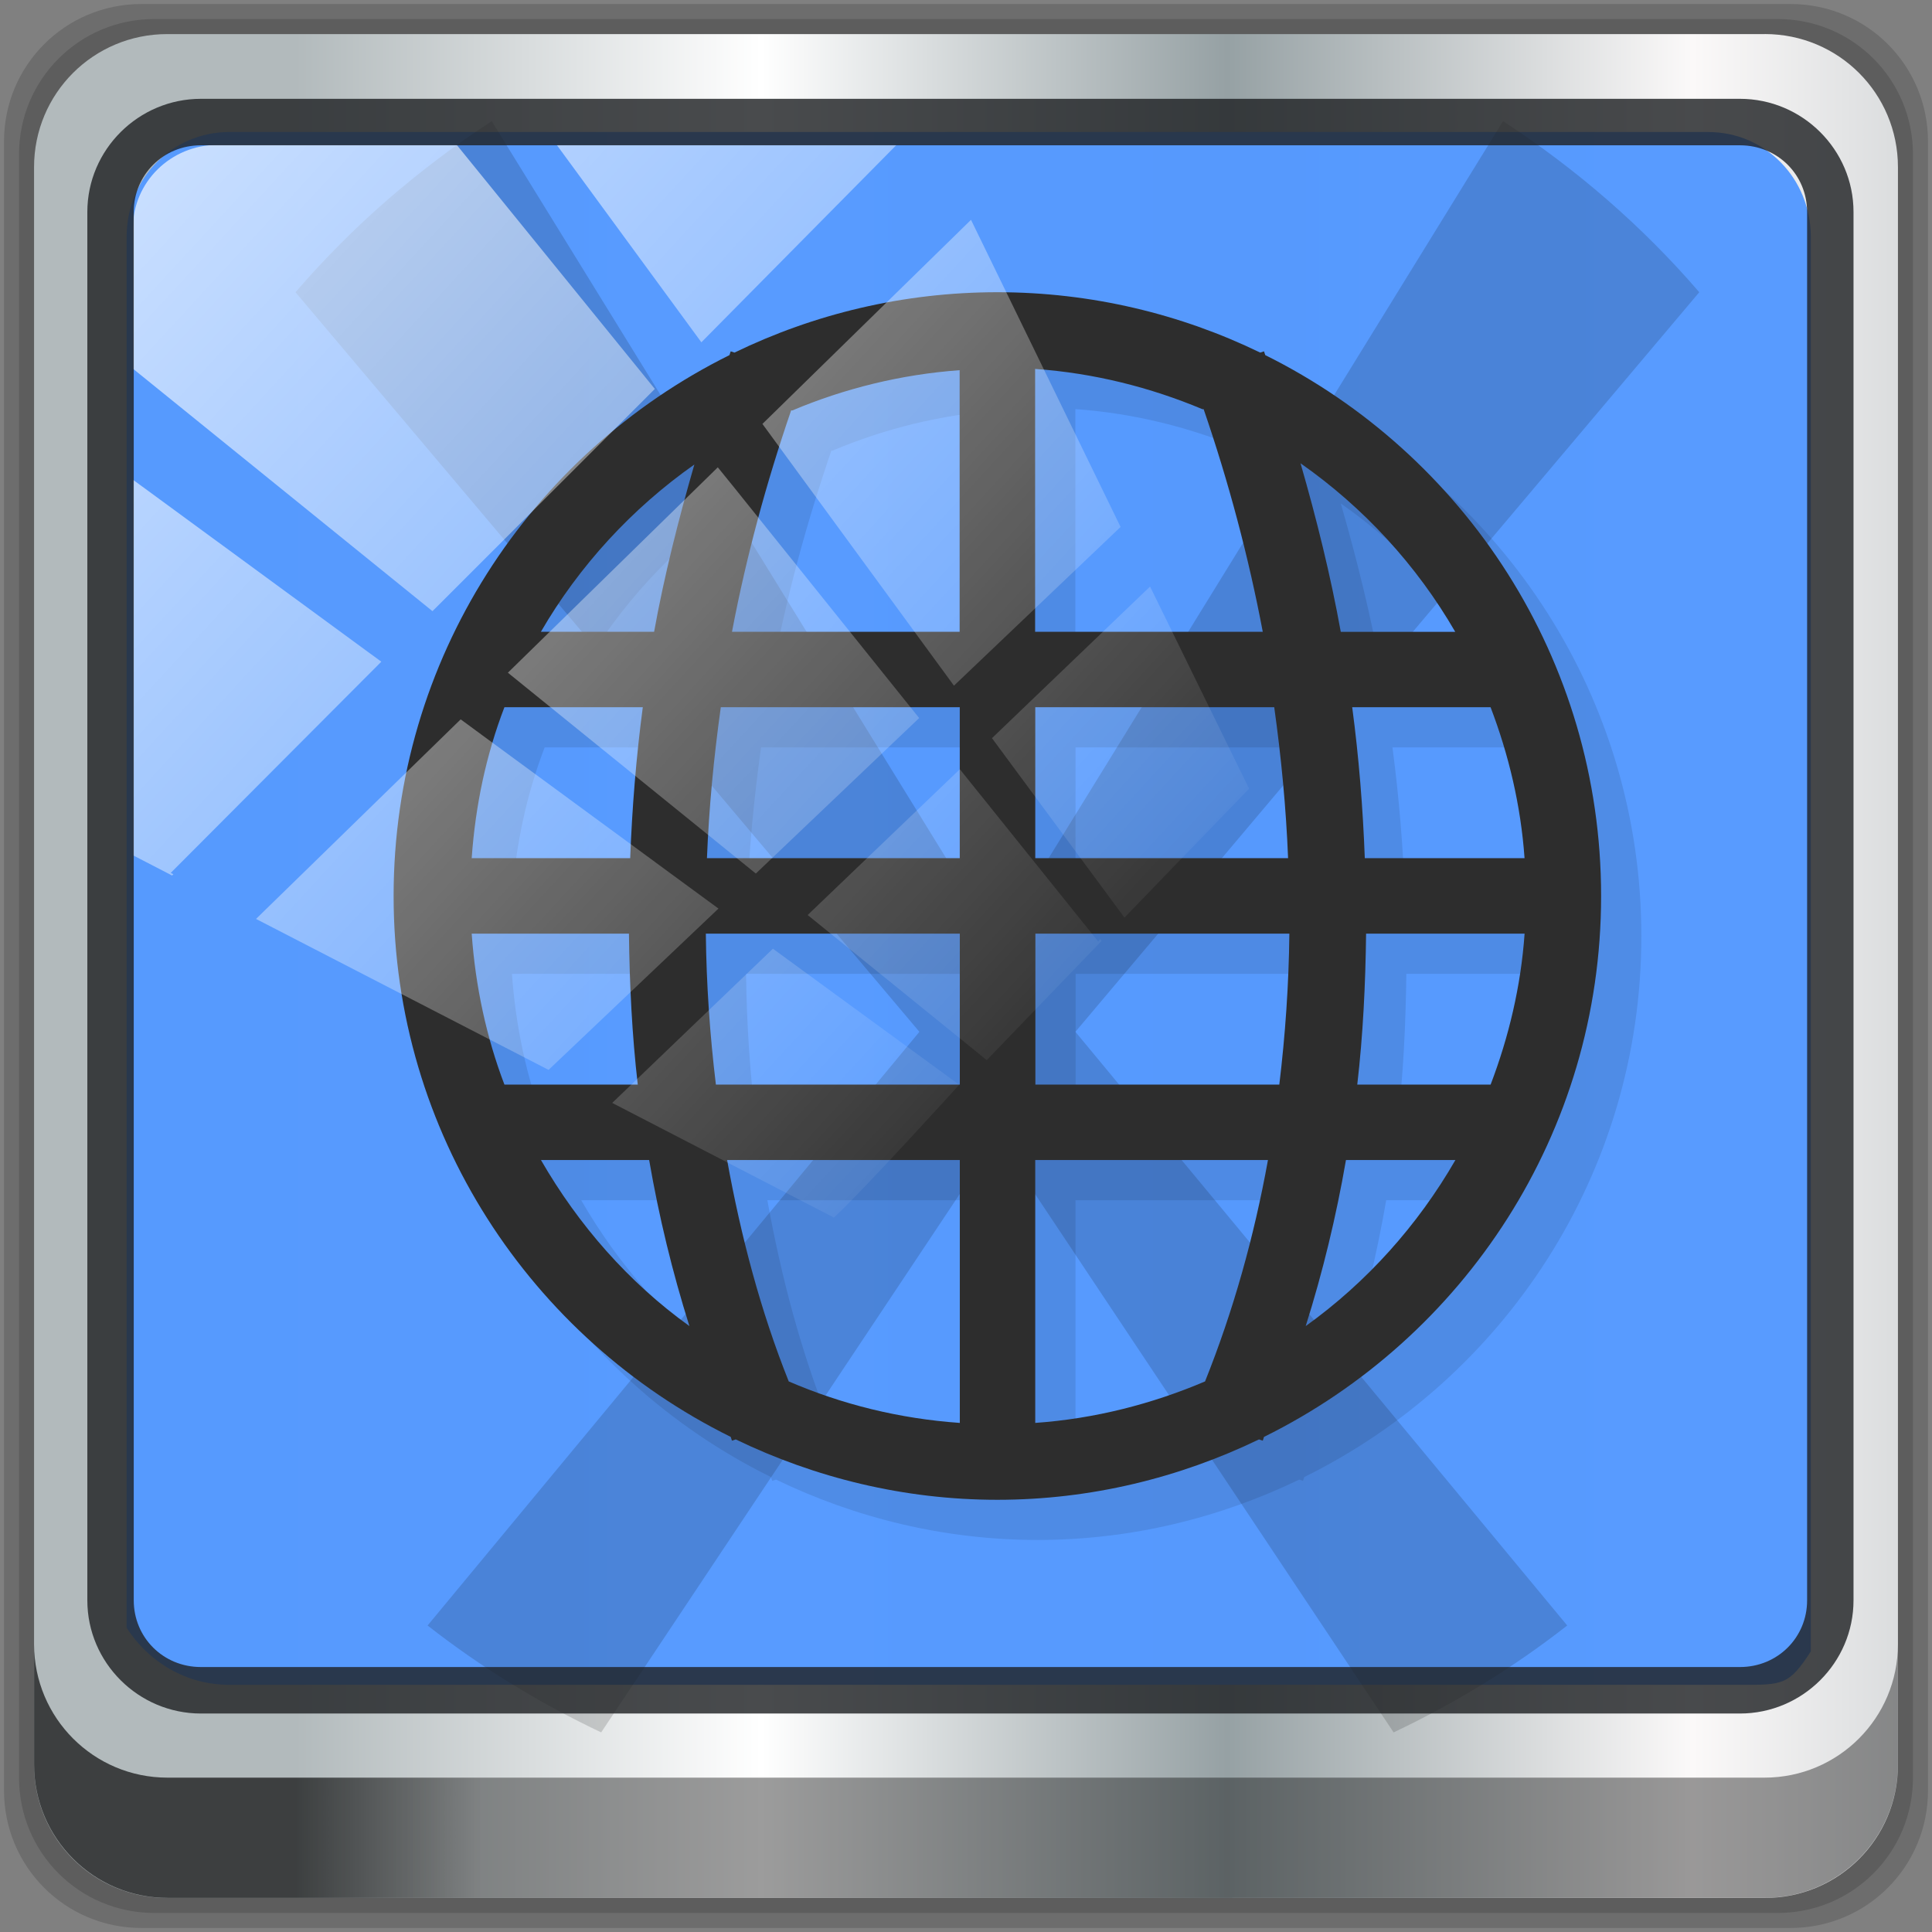 <?xml version="1.0" encoding="UTF-8" standalone="no"?>
<svg
   xmlns:dc="http://purl.org/dc/elements/1.1/"
   xmlns:cc="http://creativecommons.org/ns#"
   xmlns:rdf="http://www.w3.org/1999/02/22-rdf-syntax-ns#"
   xmlns:svg="http://www.w3.org/2000/svg"
   xmlns="http://www.w3.org/2000/svg"
   xmlns:xlink="http://www.w3.org/1999/xlink"
   xmlns:sodipodi="http://sodipodi.sourceforge.net/DTD/sodipodi-0.dtd"
   xmlns:inkscape="http://www.inkscape.org/namespaces/inkscape"
   viewBox="0 0 48 48"
   version="1.1"
   id="svg887"
   sodipodi:docname="steam_icon_200510.svg"
   inkscape:version="0.92.2 5c3e80d, 2017-08-06">
  <rect x="0" y="0" width="48" height="48" fill="#808080" stroke="none"/>
  <sodipodi:namedview
     pagecolor="#ffffff"
     bordercolor="#666666"
     borderopacity="1"
     objecttolerance="10"
     gridtolerance="10"
     guidetolerance="10"
     inkscape:pageopacity="0"
     inkscape:pageshadow="2"
     inkscape:window-width="1280"
     inkscape:window-height="974"
     id="namedview889"
     showgrid="false"
     inkscape:zoom="7.4326172"
     inkscape:cx="6.7113389"
     inkscape:cy="24"
     inkscape:window-x="0"
     inkscape:window-y="21"
     inkscape:window-maximized="1"
     inkscape:current-layer="svg887" />
  <defs
     id="defs860">
    <linearGradient
       id="linearGradient3764"
       x1="1"
       x2="47"
       gradientUnits="userSpaceOnUse"
       gradientTransform="matrix(0,-1,1,0,-1.5e-6,48)">
      <stop
         style="stop-color:#6fc1e3;stop-opacity:1"
         id="stop855" />
      <stop
         offset="1"
         style="stop-color:#80c7e6;stop-opacity:1"
         id="stop857" />
    </linearGradient>
    <linearGradient
       inkscape:collect="always"
       xlink:href="#linearGradient6139-0"
       id="linearGradient4071"
       gradientUnits="userSpaceOnUse"
       gradientTransform="matrix(0.551,0,0,0.551,4.036,-10.452)"
       x1="6"
       y1="47"
       x2="90"
       y2="47" />
    <linearGradient
       id="linearGradient6139-0">
      <stop
         id="stop6141-2"
         offset="0"
         style="stop-color:#b2babc;stop-opacity:1" />
      <stop
         style="stop-color:#ffffff;stop-opacity:1;"
         offset="0.25"
         id="stop6151-0" />
      <stop
         style="stop-color:#96a1a4;stop-opacity:1"
         offset="0.5"
         id="stop6147-1" />
      <stop
         id="stop6149-4"
         offset="0.75"
         style="stop-color:#fbf9f9;stop-opacity:1;" />
      <stop
         id="stop6143-4"
         offset="1"
         style="stop-color:#b2b9bc;stop-opacity:1" />
    </linearGradient>
    <linearGradient
       gradientTransform="matrix(0.498,0,0,0.498,6.597,-8.442)"
       inkscape:collect="always"
       xlink:href="#linearGradient3832-0-6-1-1"
       id="linearGradient4129"
       x1="1.5"
       y1="88.172"
       x2="94.5"
       y2="88.172"
       gradientUnits="userSpaceOnUse" />
    <linearGradient
       id="linearGradient3832-0-6-1-1">
      <stop
         style="stop-color:#000000;stop-opacity:1;"
         offset="0"
         id="stop3834-6-3-7-1" />
      <stop
         id="stop3872-2-4"
         offset="0.1"
         style="stop-color:#000000;stop-opacity:0.588;" />
      <stop
         style="stop-color:#000000;stop-opacity:0.588;"
         offset="0.9"
         id="stop3844-6-2-7-6" />
      <stop
         style="stop-color:#000000;stop-opacity:1;"
         offset="1"
         id="stop3836-5-0-2-9" />
    </linearGradient>
    <radialGradient
       inkscape:collect="always"
       xlink:href="#linearGradient3737"
       id="radialGradient7462"
       gradientUnits="userSpaceOnUse"
       gradientTransform="matrix(0.486,0,0,0.024,23.476,31.474)"
       cx="13.948"
       cy="44.893"
       fx="13.948"
       fy="44.893"
       r="43.199" />
    <linearGradient
       id="linearGradient3737">
      <stop
         offset="0"
         style="stop-color:#ffffff;stop-opacity:1"
         id="stop3739" />
      <stop
         offset="1"
         style="stop-color:#ffffff;stop-opacity:0"
         id="stop3741" />
    </linearGradient>
    <radialGradient
       inkscape:collect="always"
       xlink:href="#linearGradient3737"
       id="radialGradient7464"
       gradientUnits="userSpaceOnUse"
       gradientTransform="matrix(0.442,0,0,0.024,7.264,-51.493)"
       cx="13.948"
       cy="44.893"
       fx="13.948"
       fy="44.893"
       r="43.199" />
    <linearGradient
       inkscape:collect="always"
       xlink:href="#linearGradient3737"
       id="linearGradient4767"
       gradientUnits="userSpaceOnUse"
       x1="2.771"
       y1="-28.642"
       x2="50.528"
       y2="14.514"
       gradientTransform="translate(12.203,-16.375)" />
    <clipPath
       id="clipPath4156-4-1"
       clipPathUnits="userSpaceOnUse">
      <path
         inkscape:connector-curvature="0"
         id="path4158-0-8"
         d="m 27.046,-55.695 -14.214,13.321 h 0.061 l 15.653,21.771 10.231,-10.546 C 38.562,-32.302 27.468,-54.819 27.046,-55.695 Z M 9.647,-39.383 -5.241,-25.321 15.988,-7.806 26.372,-18.383 Z m 31.491,12.951 -9.741,9.714 8.945,12.458 7.781,-7.555 z m -49.84,4.379 -13.754,12.982 26.283,13.846 0.061,-0.062 -0.123,-0.062 L 13.599,-5.401 -8.702,-22.053 Z m 38.015,7.401 -9.803,9.775 11.579,9.559 7.628,-7.401 -8.669,-11.009 z m 20.187,5.674 -7.383,7.216 6.188,8.542 5.82,-6.137 z m -32.195,6.322 -9.557,9.498 13.662,7.185 7.934,-7.678 z m 23.312,2.374 -7.107,6.938 8.363,6.907 5.361,-5.674 -0.061,-0.092 -0.092,0.123 -6.464,-8.203 z m -8.73,8.542 -7.505,7.339 10.354,5.458 c 1.397,-1.321 5.675,-6.123 5.851,-6.322 z"
         style="opacity:0.6;fill:#ffffff;fill-opacity:1;stroke:none" />
    </clipPath>
    <linearGradient
       id="ButtonShadow-16"
       gradientTransform="scale(1.006,0.994)"
       x1="45.448"
       y1="92.54"
       x2="45.448"
       y2="7.017"
       gradientUnits="userSpaceOnUse">
      <stop
         style="stop-color:#000000;stop-opacity:1;"
         offset="0"
         id="stop3750-6" />
      <stop
         style="stop-color:#000000;stop-opacity:0.588;"
         offset="1"
         id="stop3752-4" />
    </linearGradient>
    <clipPath
       clipPathUnits="userSpaceOnUse"
       id="clipPath4355-7">
      <rect
         style="fill:#ffffff;fill-opacity:1;fill-rule:nonzero;stroke:none"
         id="rect4357-5"
         width="84"
         height="80"
         x="6"
         y="6"
         rx="6"
         ry="6" />
    </clipPath>
    <clipPath
       clipPathUnits="userSpaceOnUse"
       id="clipPath4355-9">
      <rect
         style="fill:#ffffff;fill-opacity:1;fill-rule:nonzero;stroke:none"
         id="rect4357-1"
         width="84"
         height="80"
         x="6"
         y="6"
         rx="6"
         ry="6" />
    </clipPath>
    <clipPath
       clipPathUnits="userSpaceOnUse"
       id="clipPath4355-1">
      <rect
         style="fill:#ffffff;fill-opacity:1;fill-rule:nonzero;stroke:none"
         id="rect4357-9"
         width="84"
         height="80"
         x="6"
         y="6"
         rx="6"
         ry="6" />
    </clipPath>
    <clipPath
       clipPathUnits="userSpaceOnUse"
       id="clipPath3943-52-0">
      <path
         id="path3945-4-1"
         d="m 69.781,20.844 -5,3.438 c 5.587,5.537 9,13.328 9,21.812 0,8.434 -3.377,16.096 -8.906,21.625 l 5,3.438 C 76.078,64.576 80,55.844 80,46.094 c 2e-6,-9.797 -3.963,-18.66 -10.219,-25.25 z M 40,24.062 28.906,36.219 H 21.5 c -0.823,0 -1.5,0.677 -1.5,1.5 v 1 14.844 1 c 0,0.823 0.684,1.61 1.5,1.5 h 7.406 L 40,68 V 66 26.062 Z m 20.594,3.281 -5,3.438 L 55.5,30.875 c 3.938,3.89 6.406,9.25 6.406,15.219 0,5.921 -2.43,11.148 -6.312,15.031 l 0.094,0.094 5.094,3.438 c 4.475,-4.908 7.25,-11.402 7.25,-18.562 0,-7.231 -2.879,-13.831 -7.438,-18.75 z m -9.25,6.5 -5.219,3.625 c 2.222,2.218 3.719,5.24 3.719,8.625 0,3.337 -1.459,6.228 -3.625,8.438 l 5.219,3.625 c 2.822,-3.237 4.531,-7.434 4.531,-12.062 0,-4.673 -1.754,-9.001 -4.625,-12.25 z"
         style="color:#000000;display:inline;overflow:visible;visibility:visible;opacity:0.8;fill:#ff00ff;fill-opacity:1;fill-rule:nonzero;stroke:none;stroke-width:1;marker:none;enable-background:accumulate"
         inkscape:connector-curvature="0" />
    </clipPath>
  </defs>
  <path
     style="display:inline;opacity:0.15;fill:#000000;fill-opacity:1;fill-rule:nonzero;stroke:none;stroke-width:0.498"
     d="M 44.486,0.1 H 3.514 c -1.892,0 -3.414,1.523 -3.414,3.414 v 40.971 C 0.1,46.377 1.623,47.9 3.514,47.9 H 44.486 C 46.377,47.9 47.9,46.377 47.9,44.486 V 3.514 c 0,-1.892 -1.523,-3.414 -3.414,-3.414 z"
     id="path3288"
     inkscape:connector-curvature="0" />
  <path
     inkscape:connector-curvature="0"
     id="path4085"
     d="M 44.166,0.473 H 3.834 c -1.862,0 -3.361,1.499 -3.361,3.361 V 44.166 c 0,1.862 1.499,3.361 3.361,3.361 H 44.166 c 1.862,0 3.361,-1.499 3.361,-3.361 V 3.834 c 0,-1.862 -1.499,-3.361 -3.361,-3.361 z"
     style="display:inline;opacity:0.15;fill:#000000;fill-opacity:1;fill-rule:nonzero;stroke:none;stroke-width:0.498" />
  <path
     style="display:inline;fill:url(#linearGradient4071);fill-opacity:1;fill-rule:nonzero;stroke:none;stroke-width:0.498"
     d="M 43.846,0.847 H 4.154 c -1.832,0 -3.308,1.475 -3.308,3.308 V 43.846 c 0,1.832 1.475,3.308 3.308,3.308 H 43.846 c 1.832,0 3.308,-1.475 3.308,-3.308 V 4.154 c 0,-1.832 -1.475,-3.308 -3.308,-3.308 z"
     id="rect4251-1"
     inkscape:connector-curvature="0" />
  <path
     style="display:inline;opacity:0.98;fill:#5599ff;fill-opacity:1;fill-rule:nonzero;stroke:none;stroke-width:0.516"
     d="m 5.697,3.28 c -1.422,0 -2.551,1.153 -2.551,2.606 v 10.797 3.648 20.111 c 0.546,0.849 1.478,1.417 2.551,1.417 H 7.738 40.396 43.219 c 1.073,0 1.224,0.018 1.77,-0.831 V 20.33 16.682 5.886 c 0,-1.452 -1.129,-2.606 -2.551,-2.606 z"
     id="path3400-6"
     inkscape:connector-curvature="0"
     sodipodi:nodetypes="sscccsccscccsss" />
  <path
     inkscape:connector-curvature="0"
     style="display:inline;opacity:0.658;fill:url(#linearGradient4129);fill-opacity:1;fill-rule:nonzero;stroke:none;stroke-width:0.498"
     d="m 0.847,40.851 v 2.987 c 0,1.832 1.482,3.314 3.314,3.314 H 43.839 c 1.832,0 3.314,-1.482 3.314,-3.314 v -2.987 c 0,1.832 -1.482,3.314 -3.314,3.314 H 4.161 c -1.832,0 -3.314,-1.482 -3.314,-3.314 z"
     id="path4118" />
  <rect
     style="opacity:0.55;fill:url(#radialGradient7462);fill-opacity:1;stroke:none;stroke-width:0.498"
     id="rect4131"
     width="41.949"
     height="2.116"
     x="2.776"
     y="40.058"
     rx="2.116"
     ry="2.116" />
  <rect
     ry="2.116"
     rx="2.116"
     y="-44.955"
     x="2.868"
     height="2.116"
     width="38.215"
     id="rect4141"
     style="opacity:0.669;fill:url(#radialGradient7464);fill-opacity:1;stroke:none;stroke-width:0.498"
     transform="rotate(90)" />
  <path
     id="path3853"
     d="m 45.779,32.26 a 14.5,3 0 1 1 -29,0 14.5,3 0 1 1 29,0 z"
     style="opacity:0.359;fill:none;stroke:none;stroke-width:1.204"
     inkscape:connector-curvature="0" />
  <path
     d="m 12.217,3.01 c -1.821,1.189 -3.461,2.608 -4.875,4.25 l 15.5,18.375 -12.219,14.75 c 1.33,1.041 2.771,1.925 4.313,2.656 l 9.844,-14.781 9.844,14.781 c 1.541,-0.731 2.983,-1.615 4.313,-2.656 l -12.219,-14.75 15.5,-18.375 c -1.414,-1.642 -3.054,-3.061 -4.875,-4.25 l -12.563,20.375 z"
     style="opacity:0.15;fill:#000000;fill-opacity:1;stroke:none"
     id="path875"
     inkscape:connector-curvature="0" />
  <path
     d="m 25.779,8.258 c -2.337,0 -4.558,0.543 -6.531,1.5 l -0.094,-0.031 c -0.011,0.031 -0.02,0.063 -0.031,0.094 -4.945,2.455 -8.344,7.551 -8.344,13.438 0,5.897 3.416,10.988 8.375,13.438 0.013,0.03 0.018,0.064 0.031,0.094 l 0.094,-0.031 c 1.967,0.949 4.173,1.5 6.5,1.5 2.327,0 4.533,-0.551 6.5,-1.5 l 0.094,0.031 c 0.013,-0.03 0.018,-0.064 0.031,-0.094 4.959,-2.45 8.375,-7.541 8.375,-13.438 0,-5.886 -3.399,-10.983 -8.344,-13.438 -0.011,-0.031 -0.02,-0.063 -0.031,-0.094 l -0.094,0.031 c -1.973,-0.957 -4.194,-1.5 -6.531,-1.5 z m 0.938,1.906 c 1.462,0.103 2.866,0.459 4.156,1 0.009,0.004 0.022,-0.004 0.031,0 0.619,1.799 1.115,3.661 1.469,5.531 h -5.656 z m -1.875,0.031 v 6.5 h -5.656 c 0.352,-1.861 0.855,-3.71 1.469,-5.5 10e-5,-0.003 0.03,0.003 0.031,0 1.289,-0.543 2.694,-0.894 4.156,-1 z m 8.469,2.313 c 1.565,1.096 2.883,2.527 3.844,4.188 h -2.844 c -0.253,-1.402 -0.604,-2.818 -1,-4.188 z m -15.06,0.031 c -0.392,1.36 -0.749,2.764 -1,4.156 h -2.813 c 0.953,-1.643 2.265,-3.067 3.813,-4.156 z m -4.719,6.03 h 3.438 c -0.165,1.246 -0.266,2.503 -0.313,3.75 h -3.938 c 0.093,-1.319 0.36,-2.569 0.813,-3.75 z m 5.375,0 h 5.938 v 3.75 h -6.281 c 0.05,-1.254 0.169,-2.495 0.344,-3.75 z m 7.813,0 h 5.938 c 0.175,1.254 0.294,2.497 0.344,3.75 h -6.281 v -3.75 z m 7.875,0 h 3.438 c 0.449,1.177 0.751,2.437 0.844,3.75 h -3.969 c -0.047,-1.247 -0.147,-2.504 -0.313,-3.75 z m -21.875,5.625 h 3.906 c 0.015,1.259 0.076,2.514 0.219,3.75 h -3.313 c -0.448,-1.176 -0.72,-2.439 -0.813,-3.75 z m 5.813,0 h 6.313 v 3.75 h -6.06 c -0.149,-1.234 -0.236,-2.486 -0.25,-3.75 z m 8.188,0 h 6.313 c -0.014,1.264 -0.101,2.516 -0.25,3.75 h -6.06 v -3.75 z m 8.219,0 h 3.938 c -0.092,1.312 -0.395,2.573 -0.844,3.75 h -3.313 c 0.143,-1.236 0.204,-2.491 0.219,-3.75 z m -20.5,5.625 h 2.688 c 0.243,1.406 0.577,2.784 1,4.125 -1.511,-1.086 -2.754,-2.506 -3.688,-4.125 z m 4.625,0 h 5.781 v 6.531 c -1.506,-0.106 -2.928,-0.461 -4.25,-1.031 -0.697,-1.744 -1.187,-3.595 -1.531,-5.5 z m 7.656,0 h 5.781 c -0.345,1.909 -0.863,3.753 -1.563,5.5 -1.307,0.557 -2.733,0.926 -4.219,1.031 v -6.531 z m 7.719,0 h 2.719 c -0.936,1.624 -2.203,3.037 -3.719,4.125 0.423,-1.341 0.757,-2.719 1,-4.125 z"
     style="fill:#000000;fill-opacity:0.098"
     id="path881"
     inkscape:connector-curvature="0" />
  <path
     d="m 24.779,7.26 c -2.337,0 -4.558,0.543 -6.531,1.5 l -0.094,-0.031 c -0.011,0.031 -0.02,0.063 -0.031,0.094 -4.945,2.455 -8.344,7.551 -8.344,13.438 0,5.897 3.416,10.988 8.375,13.438 0.013,0.03 0.018,0.064 0.031,0.094 l 0.094,-0.031 c 1.967,0.949 4.173,1.5 6.5,1.5 2.327,0 4.533,-0.551 6.5,-1.5 l 0.094,0.031 c 0.013,-0.03 0.018,-0.064 0.031,-0.094 4.959,-2.45 8.375,-7.541 8.375,-13.438 0,-5.886 -3.399,-10.983 -8.344,-13.438 -0.011,-0.031 -0.02,-0.063 -0.031,-0.094 l -0.094,0.031 c -1.973,-0.957 -4.194,-1.5 -6.531,-1.5 z m 0.938,1.906 c 1.462,0.103 2.866,0.459 4.156,1 0.009,0.004 0.022,-0.004 0.031,0 0.619,1.799 1.115,3.661 1.469,5.531 h -5.656 z m -1.875,0.031 v 6.5 h -5.656 c 0.352,-1.861 0.855,-3.71 1.469,-5.5 0,-0.003 0.03,0.003 0.031,0 1.289,-0.543 2.694,-0.894 4.156,-1 z m 8.469,2.313 c 1.565,1.096 2.883,2.527 3.844,4.188 h -2.844 c -0.253,-1.402 -0.604,-2.818 -1,-4.188 z m -15.06,0.031 c -0.392,1.36 -0.749,2.764 -1,4.156 h -2.813 c 0.953,-1.643 2.265,-3.067 3.813,-4.156 z m -4.719,6.03 h 3.438 c -0.165,1.246 -0.266,2.503 -0.313,3.75 h -3.938 c 0.093,-1.319 0.36,-2.569 0.813,-3.75 z m 5.375,0 h 5.938 v 3.75 h -6.281 c 0.05,-1.254 0.169,-2.495 0.344,-3.75 z m 7.813,0 h 5.938 c 0.175,1.254 0.294,2.497 0.344,3.75 h -6.281 v -3.75 z m 7.875,0 h 3.438 c 0.449,1.177 0.751,2.437 0.844,3.75 h -3.969 c -0.047,-1.247 -0.147,-2.504 -0.313,-3.75 z m -21.875,5.625 h 3.906 c 0.015,1.259 0.076,2.514 0.219,3.75 h -3.313 c -0.448,-1.176 -0.72,-2.439 -0.813,-3.75 z m 5.813,0 h 6.313 v 3.75 h -6.06 c -0.149,-1.234 -0.236,-2.486 -0.25,-3.75 z m 8.188,0 h 6.313 c -0.014,1.264 -0.101,2.516 -0.25,3.75 h -6.06 v -3.75 z m 8.219,0 h 3.938 c -0.092,1.312 -0.395,2.573 -0.844,3.75 h -3.313 c 0.143,-1.236 0.204,-2.491 0.219,-3.75 z m -20.5,5.625 h 2.688 c 0.243,1.406 0.577,2.784 1,4.125 -1.511,-1.086 -2.754,-2.506 -3.688,-4.125 z m 4.625,0 h 5.781 v 6.531 c -1.506,-0.106 -2.928,-0.461 -4.25,-1.031 -0.697,-1.744 -1.187,-3.595 -1.531,-5.5 z m 7.656,0 h 5.781 c -0.345,1.909 -0.863,3.753 -1.563,5.5 -1.307,0.557 -2.733,0.926 -4.219,1.031 v -6.531 z m 7.719,0 h 2.719 c -0.936,1.624 -2.203,3.037 -3.719,4.125 0.423,-1.341 0.757,-2.719 1,-4.125 z"
     style="fill:#2d2d2d;fill-opacity:1"
     id="path883"
     inkscape:connector-curvature="0" />
  <use
     xlink:href="#path3853"
     transform="translate(0.221,2.74)"
     width="48"
     height="48"
     id="use885"
     x="0"
     y="0" />
  <rect
     transform="matrix(0.532,0,0,0.522,2.239,19.259)"
     style="opacity:0.7;fill:url(#linearGradient4767);fill-opacity:1;stroke:none"
     id="rect4146"
     width="75.966"
     height="69.024"
     x="2"
     y="-30"
     rx="3.957"
     ry="3.957"
     clip-path="url(#clipPath4156-4-1)" />
  <path
     inkscape:connector-curvature="0"
     id="path4989"
     d="m 4.992,2.455 c -1.552,0 -2.822,1.264 -2.822,2.811 V 39.761 c 0,1.547 1.27,2.811 2.822,2.811 H 43.228 c 1.552,0 2.822,-1.264 2.822,-2.811 V 5.266 c 0,-1.547 -1.27,-2.811 -2.822,-2.811 z m 0,1.155 H 43.228 c 0.94,0 1.669,0.737 1.669,1.656 V 39.761 c 0,0.919 -0.729,1.656 -1.669,1.656 H 4.992 c -0.94,0 -1.669,-0.737 -1.669,-1.656 V 5.266 c 0,-0.919 0.729,-1.656 1.669,-1.656 z"
     style="color:#000000;font-style:normal;font-variant:normal;font-weight:normal;font-stretch:normal;font-size:medium;line-height:normal;font-family:Sans;-inkscape-font-specification:Sans;text-indent:0;text-align:start;text-decoration:none;text-decoration-line:none;letter-spacing:normal;word-spacing:normal;text-transform:none;writing-mode:lr-tb;direction:ltr;baseline-shift:baseline;text-anchor:start;display:inline;overflow:visible;visibility:visible;fill:#1f2224;fill-opacity:0.809;stroke:none;stroke-width:1.183;marker:none;enable-background:accumulate" />
</svg>

